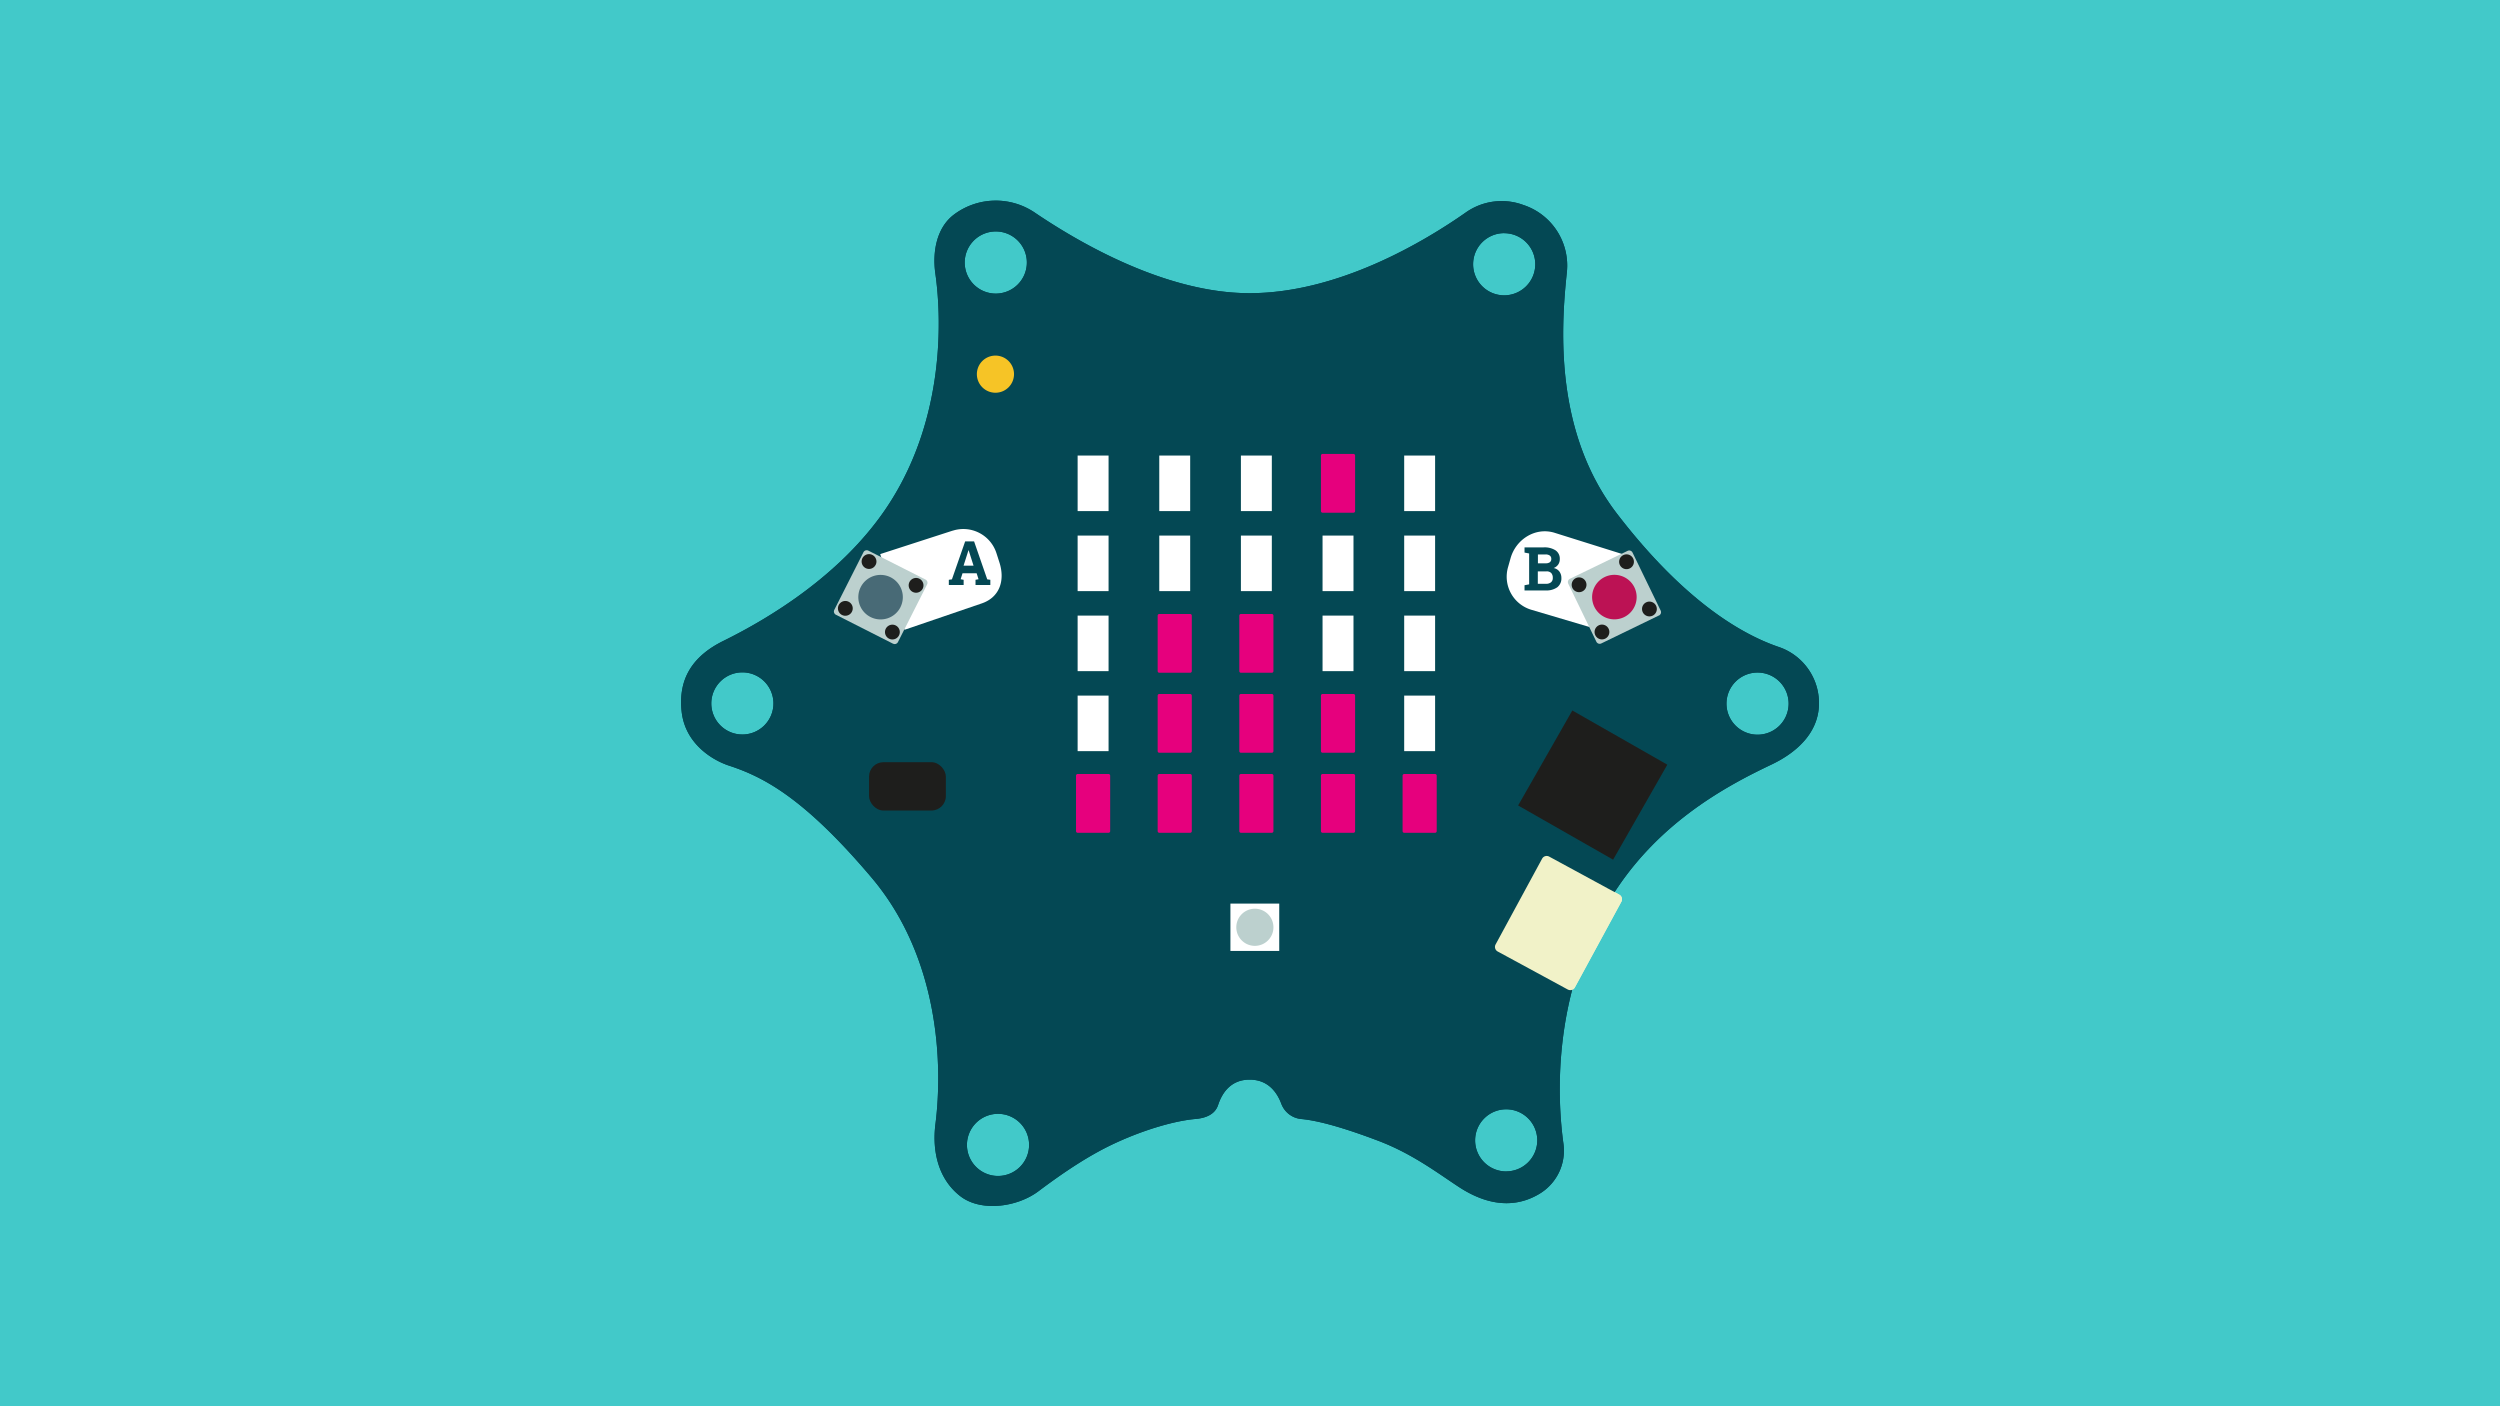 <svg id="Layer_1" data-name="Layer 1" xmlns="http://www.w3.org/2000/svg" viewBox="0 0 960 540"><defs><style>.cls-1{fill:#42c9c9;}.cls-2{fill:#044854;}.cls-3{fill:#fff;}.cls-4{fill:#bcd0ce;}.cls-5{fill:#486a76;}.cls-6{fill:#1e1e1c;}.cls-7{fill:#bc1254;}.cls-8{fill:#f6c426;}.cls-9{fill:#f1f2c8;}.cls-10{fill:#e6007d;stroke:#e6007d;stroke-linecap:round;stroke-linejoin:round;stroke-width:1.24px;}</style></defs><title>17_ROW_REC_BL</title><rect class="cls-1" width="960" height="540"/><path class="cls-2" d="M698.44,268.48a22.71,22.71,0,0,0-15.28-20c-15.61-5.3-37.52-19-62.3-51.31-23.67-30.89-21.62-70-19.18-92.64a24.49,24.49,0,0,0-16.22-25.65l-.86-.3a23.87,23.87,0,0,0-21.72,3c-15.79,11.08-48.89,31-83.06,31-31.46,0-64.14-18.52-82.55-31a26.7,26.7,0,0,0-30.83.73c-6.77,5-8.45,14.35-7.27,22.69,2.83,20,2.9,58.42-19.35,90.85-17.1,24.93-43.91,41.31-62,50.24-11.68,5.75-17.48,14.41-16.07,27.16s12.39,18.85,18.16,20.74c13.2,4.32,28.8,12.31,54.76,43,26.14,30.87,27.4,72.08,24.54,94.62-1.34,10.55,1.14,21.19,9.53,27.71,8,6.2,21.93,4.19,30-1.87,9.51-7.13,19.59-14,30.07-18.76,11.74-5.36,23-8.37,30.2-9,3.9-.33,7.53-1.68,8.75-5.39,1.48-4.49,4.77-9.72,12.09-9.72,7.1,0,10.51,4.87,12.15,9.2a9.07,9.07,0,0,0,7.66,5.92c5.05.45,14,2.42,29.91,8.48,13,5,22.61,12.36,30.66,17.63,13.88,9.08,24.45,6.73,31.47,2.27a19.31,19.31,0,0,0,8.66-18.93c-2.31-16.74-4.45-55.66,17-92.29,17.7-30.23,45.29-44.93,63-53.33C690.94,288.46,699.24,280.2,698.44,268.48ZM285.1,282.05A11.93,11.93,0,1,1,297,270.12,11.93,11.93,0,0,1,285.1,282.05ZM382.38,88.88a11.93,11.93,0,1,1-11.93,11.93A11.93,11.93,0,0,1,382.38,88.88Zm.86,362.69a11.93,11.93,0,1,1,11.93-11.93A11.93,11.93,0,0,1,383.24,451.57Zm41.24-132.51h-12V297.57h12Zm0-31h-12V266.6h12Zm0-31h-12v-21.5h12Zm0-31h-12v-21.5h12Zm0-31h-12v-21.5h12Zm31.59,123.87h-12V297.57h12Zm0-31h-12V266.6h12Zm0-31h-12v-21.5h12Zm0-31h-12v-21.5h12Zm0-31h-12v-21.5h12Zm31.6,123.87h-12V297.57h12Zm0-31h-12V266.6h12Zm0-31h-12v-21.5h12Zm0-31h-12v-21.5h12Zm0-31h-12v-21.5h12Zm31.59,123.87h-12V297.57h12Zm0-31h-12V266.6h12Zm0-31h-12v-21.5h12Zm0-31h-12v-21.5h12Zm0-31h-12v-21.5h12Zm31.59,123.87h-12V297.57h12Zm0-31h-12V266.6h12Zm0-31h-12v-21.5h12Zm0-31h-12v-21.5h12Zm0-31h-12v-21.5h12ZM577.61,89.53a11.93,11.93,0,1,1-11.93,11.93A11.93,11.93,0,0,1,577.61,89.53Zm.77,360.28a11.93,11.93,0,1,1,11.93-11.93A11.93,11.93,0,0,1,578.38,449.81ZM674.9,282.12a11.93,11.93,0,1,1,11.93-11.93A11.93,11.93,0,0,1,674.9,282.12Z"/><rect class="cls-3" x="539.02" y="297.32" width="11.87" height="21.33"/><rect class="cls-3" x="413.63" y="297.32" width="11.88" height="21.33"/><rect class="cls-3" x="539.02" y="266.59" width="11.87" height="21.33"/><rect class="cls-3" x="413.63" y="266.59" width="11.88" height="21.33"/><rect class="cls-3" x="539.02" y="174.4" width="11.87" height="21.33"/><rect class="cls-3" x="413.63" y="174.4" width="11.88" height="21.33"/><path class="cls-3" d="M380.29,224.64H374.6v-2l1.16-.21-.73-2.3h-5.42l-.73,2.3,1.16.21v2h-5.69v-2l1.19-.17,5.08-14.57h3.43l5.05,14.57,1.19.17Zm-14.48-20.87-27.81,9,9.35,29.07,29.43-10.06c7-2.27,9.26-8.75,7-15.8l-1.14-3.55a13.36,13.36,0,0,0-16.82-8.64"/><polygon class="cls-3" points="371.89 211.31 370.01 217.21 373.84 217.21 371.96 211.31 371.89 211.31"/><path class="cls-3" d="M598,225.51a7.13,7.13,0,0,1-4.44,1.22h-8.14v-2l1.77-.34V212.53l-1.77-.34v-2h7.35a7.88,7.88,0,0,1,4.56,1.14,3.85,3.85,0,0,1,1.63,3.39,3.6,3.6,0,0,1-.6,2.05,3.71,3.71,0,0,1-1.77,1.36,3.51,3.51,0,0,1,2.23,1.36,4.06,4.06,0,0,1,.75,2.42,4.28,4.28,0,0,1-1.57,3.6m-1.3-21c-7.35-2.09-14.58,2.71-16.61,9.73l-1,3.54a13.25,13.25,0,0,0,9,16.39l26.17,7.76,8.5-29.24Z"/><path class="cls-3" d="M595.14,215.89a1.46,1.46,0,0,0,.55-1.24,1.52,1.52,0,0,0-.56-1.31,2.69,2.69,0,0,0-1.67-.43h-2.9v3.4h3a2.65,2.65,0,0,0,1.6-.42"/><path class="cls-3" d="M593.83,219.41h-3.31v4.77h3.06a3,3,0,0,0,2-.57,2.08,2.08,0,0,0,.69-1.7,2.68,2.68,0,0,0-.59-1.86,2.43,2.43,0,0,0-1.86-.64"/><path class="cls-4" d="M342.88,247.16,321,236.07a1.4,1.4,0,0,1-.62-1.9l11.18-22.1a1.4,1.4,0,0,1,1.9-.62l21.92,11.09a1.4,1.4,0,0,1,.62,1.9l-11.18,22.1a1.4,1.4,0,0,1-1.9.62"/><path class="cls-5" d="M345.78,233.16A8.55,8.55,0,1,1,342,221.68a8.55,8.55,0,0,1,3.77,11.48"/><path class="cls-6" d="M336.24,216.91A2.84,2.84,0,1,1,335,213.1a2.83,2.83,0,0,1,1.25,3.81"/><path class="cls-6" d="M354.31,226.05a2.84,2.84,0,1,1-1.25-3.81,2.84,2.84,0,0,1,1.25,3.81"/><path class="cls-6" d="M327.14,234.9a2.84,2.84,0,1,1-1.25-3.82,2.83,2.83,0,0,1,1.25,3.82"/><path class="cls-6" d="M345.21,244a2.84,2.84,0,1,1-1.25-3.82,2.83,2.83,0,0,1,1.25,3.82"/><path class="cls-4" d="M637,236.36,614.9,247.08a1.42,1.42,0,0,1-1.89-.65l-10.8-22.29a1.41,1.41,0,0,1,.65-1.89L625,211.53a1.41,1.41,0,0,1,1.89.66l10.81,22.28a1.42,1.42,0,0,1-.66,1.89"/><path class="cls-7" d="M627.63,225.58a8.55,8.55,0,1,1-11.42-4,8.56,8.56,0,0,1,11.42,4"/><path class="cls-6" d="M608.92,223.31a2.84,2.84,0,1,1-3.79-1.31,2.85,2.85,0,0,1,3.79,1.31"/><path class="cls-6" d="M627.14,214.48a2.84,2.84,0,1,1-3.79-1.32,2.83,2.83,0,0,1,3.79,1.32"/><path class="cls-6" d="M617.71,241.45a2.84,2.84,0,1,1-3.79-1.32,2.83,2.83,0,0,1,3.79,1.32"/><path class="cls-6" d="M635.94,232.62a2.84,2.84,0,1,1-3.8-1.32,2.84,2.84,0,0,1,3.8,1.32"/><path class="cls-8" d="M389.38,143.67a7.13,7.13,0,1,1-7.13-7.12,7.12,7.12,0,0,1,7.13,7.12"/><path class="cls-9" d="M602.07,380l-27-14.65a2,2,0,0,1-.78-2.65l17.9-33a2,2,0,0,1,2.65-.79l27,14.66a2,2,0,0,1,.79,2.64l-17.91,33a2,2,0,0,1-2.64.79"/><path class="cls-2" d="M698.44,268.48a22.71,22.71,0,0,0-15.28-20c-15.61-5.3-37.52-19-62.3-51.31-23.67-30.89-21.62-70-19.18-92.64a24.49,24.49,0,0,0-16.22-25.65l-.86-.3a23.87,23.87,0,0,0-21.72,3c-15.79,11.08-48.89,31-83.06,31-31.46,0-64.14-18.52-82.55-31a26.7,26.7,0,0,0-30.83.73c-6.77,5-8.45,14.35-7.27,22.69,2.83,20,2.9,58.42-19.35,90.85-17.1,24.93-43.91,41.31-62,50.24-11.68,5.75-17.48,14.41-16.07,27.16s12.39,18.85,18.16,20.74c13.2,4.32,28.8,12.31,54.76,43,26.14,30.87,27.4,72.08,24.54,94.62-1.34,10.55,1.14,21.19,9.53,27.71,8,6.2,21.93,4.19,30-1.87,9.51-7.13,19.59-14,30.07-18.76,11.74-5.36,23-8.37,30.2-9,3.9-.33,7.53-1.68,8.75-5.39,1.48-4.49,4.77-9.72,12.09-9.72,7.1,0,10.51,4.87,12.15,9.2a9.07,9.07,0,0,0,7.66,5.92c5.05.45,14,2.42,29.91,8.48,13,5,22.61,12.36,30.66,17.63,13.88,9.08,24.45,6.73,31.47,2.27a19.31,19.31,0,0,0,8.66-18.93c-2.31-16.74-4.45-55.66,17-92.29,17.7-30.23,45.29-44.93,63-53.33C690.94,288.46,699.24,280.2,698.44,268.48ZM285.1,282.05A11.93,11.93,0,1,1,297,270.12,11.93,11.93,0,0,1,285.1,282.05ZM382.38,88.88a11.93,11.93,0,1,1-11.93,11.93A11.93,11.93,0,0,1,382.38,88.88Zm.86,362.69a11.93,11.93,0,1,1,11.93-11.93A11.93,11.93,0,0,1,383.24,451.57Zm194.37-362a11.93,11.93,0,1,1-11.93,11.93A11.93,11.93,0,0,1,577.61,89.53Zm.77,360.28a11.93,11.93,0,1,1,11.93-11.93A11.93,11.93,0,0,1,578.38,449.81ZM674.9,282.12a11.93,11.93,0,1,1,11.93-11.93A11.93,11.93,0,0,1,674.9,282.12Z"/><rect class="cls-3" x="472.48" y="346.98" width="18.75" height="18.18"/><rect class="cls-6" x="333.71" y="292.68" width="29.5" height="18.56" rx="5.53"/><rect class="cls-6" x="590.6" y="280.47" width="42" height="42" transform="translate(46.65 683.26) rotate(-60.29)"/><path class="cls-8" d="M389.38,143.67a7.13,7.13,0,1,1-7.13-7.12,7.12,7.12,0,0,1,7.13,7.12"/><path class="cls-9" d="M602.07,380l-27-14.65a2,2,0,0,1-.78-2.65l17.9-33a2,2,0,0,1,2.65-.79l27,14.66a2,2,0,0,1,.79,2.64l-17.91,33a2,2,0,0,1-2.64.79"/><rect class="cls-10" x="539.21" y="297.84" width="11.87" height="21.33"/><rect class="cls-10" x="507.86" y="297.84" width="11.88" height="21.33"/><rect class="cls-10" x="445.16" y="297.84" width="11.87" height="21.33"/><rect class="cls-10" x="413.81" y="297.84" width="11.88" height="21.33"/><rect class="cls-3" x="539.21" y="267.11" width="11.87" height="21.33"/><rect class="cls-3" x="413.81" y="267.11" width="11.88" height="21.33"/><rect class="cls-3" x="539.21" y="174.93" width="11.87" height="21.33"/><rect class="cls-3" x="476.51" y="174.93" width="11.87" height="21.33"/><rect class="cls-10" x="476.51" y="297.84" width="11.87" height="21.33"/><rect class="cls-10" x="507.86" y="267.11" width="11.88" height="21.33"/><rect class="cls-10" x="476.51" y="267.11" width="11.87" height="21.33"/><rect class="cls-10" x="445.16" y="267.11" width="11.87" height="21.33"/><rect class="cls-3" x="539.21" y="236.39" width="11.87" height="21.33"/><rect class="cls-3" x="507.86" y="236.39" width="11.88" height="21.33"/><rect class="cls-10" x="476.51" y="236.39" width="11.87" height="21.33"/><rect class="cls-10" x="445.16" y="236.39" width="11.87" height="21.33"/><rect class="cls-3" x="413.81" y="236.39" width="11.88" height="21.33"/><rect class="cls-3" x="539.21" y="205.66" width="11.87" height="21.33"/><rect class="cls-3" x="507.86" y="205.66" width="11.88" height="21.33"/><rect class="cls-3" x="476.51" y="205.66" width="11.87" height="21.33"/><rect class="cls-3" x="445.16" y="205.66" width="11.87" height="21.33"/><rect class="cls-3" x="413.81" y="205.66" width="11.88" height="21.33"/><rect class="cls-10" x="507.86" y="174.93" width="11.88" height="21.33"/><rect class="cls-3" x="445.16" y="174.93" width="11.87" height="21.33"/><rect class="cls-3" x="413.81" y="174.93" width="11.88" height="21.33"/><path class="cls-4" d="M489,356.07a7.13,7.13,0,1,1-7.13-7.12,7.12,7.12,0,0,1,7.13,7.12"/><path class="cls-3" d="M380.29,224.64H374.6v-2l1.16-.21-.73-2.3h-5.42l-.73,2.3,1.16.21v2h-5.69v-2l1.19-.17,5.08-14.57h3.43l5.05,14.57,1.19.17Zm-14.48-20.87-27.81,9,9.35,29.07,29.43-10.06c7-2.27,9.26-8.75,7-15.8l-1.14-3.55a13.36,13.36,0,0,0-16.82-8.64"/><polygon class="cls-3" points="371.89 211.31 370.01 217.21 373.84 217.21 371.96 211.31 371.89 211.31"/><path class="cls-3" d="M598,225.51a7.13,7.13,0,0,1-4.44,1.22h-8.14v-2l1.77-.34V212.53l-1.77-.34v-2h7.35a7.88,7.88,0,0,1,4.56,1.14,3.85,3.85,0,0,1,1.63,3.39,3.6,3.6,0,0,1-.6,2.05,3.71,3.71,0,0,1-1.77,1.36,3.51,3.51,0,0,1,2.23,1.36,4.06,4.06,0,0,1,.75,2.42,4.28,4.28,0,0,1-1.57,3.6m-1.3-21c-7.35-2.09-14.58,2.71-16.61,9.73l-1,3.54a13.25,13.25,0,0,0,9,16.39l26.17,7.76,8.5-29.24Z"/><path class="cls-3" d="M595.14,215.89a1.46,1.46,0,0,0,.55-1.24,1.52,1.52,0,0,0-.56-1.31,2.69,2.69,0,0,0-1.67-.43h-2.9v3.4h3a2.65,2.65,0,0,0,1.6-.42"/><path class="cls-3" d="M593.83,219.41h-3.31v4.77h3.06a3,3,0,0,0,2-.57,2.08,2.08,0,0,0,.69-1.7,2.68,2.68,0,0,0-.59-1.86,2.43,2.43,0,0,0-1.86-.64"/><path class="cls-4" d="M342.88,247.16,321,236.07a1.4,1.4,0,0,1-.62-1.9l11.18-22.1a1.4,1.4,0,0,1,1.9-.62l21.92,11.09a1.4,1.4,0,0,1,.62,1.9l-11.18,22.1a1.4,1.4,0,0,1-1.9.62"/><path class="cls-5" d="M345.78,233.16A8.55,8.55,0,1,1,342,221.68a8.55,8.55,0,0,1,3.77,11.48"/><path class="cls-6" d="M336.24,216.91A2.84,2.84,0,1,1,335,213.1a2.83,2.83,0,0,1,1.25,3.81"/><path class="cls-6" d="M354.31,226.05a2.84,2.84,0,1,1-1.25-3.81,2.84,2.84,0,0,1,1.25,3.81"/><path class="cls-6" d="M327.14,234.9a2.84,2.84,0,1,1-1.25-3.82,2.83,2.83,0,0,1,1.25,3.82"/><path class="cls-6" d="M345.21,244a2.84,2.84,0,1,1-1.25-3.82,2.83,2.83,0,0,1,1.25,3.82"/><path class="cls-4" d="M637,236.36,614.9,247.08a1.42,1.42,0,0,1-1.89-.65l-10.8-22.29a1.41,1.41,0,0,1,.65-1.89L625,211.53a1.41,1.41,0,0,1,1.89.66l10.81,22.28a1.42,1.42,0,0,1-.66,1.89"/><path class="cls-7" d="M627.63,225.58a8.55,8.55,0,1,1-11.42-4,8.56,8.56,0,0,1,11.42,4"/><path class="cls-6" d="M608.92,223.31a2.84,2.84,0,1,1-3.79-1.31,2.85,2.85,0,0,1,3.79,1.31"/><path class="cls-6" d="M627.14,214.48a2.84,2.84,0,1,1-3.79-1.32,2.83,2.83,0,0,1,3.79,1.32"/><path class="cls-6" d="M617.71,241.45a2.84,2.84,0,1,1-3.79-1.32,2.83,2.83,0,0,1,3.79,1.32"/><path class="cls-6" d="M635.94,232.62a2.84,2.84,0,1,1-3.8-1.32,2.84,2.84,0,0,1,3.8,1.32"/></svg>